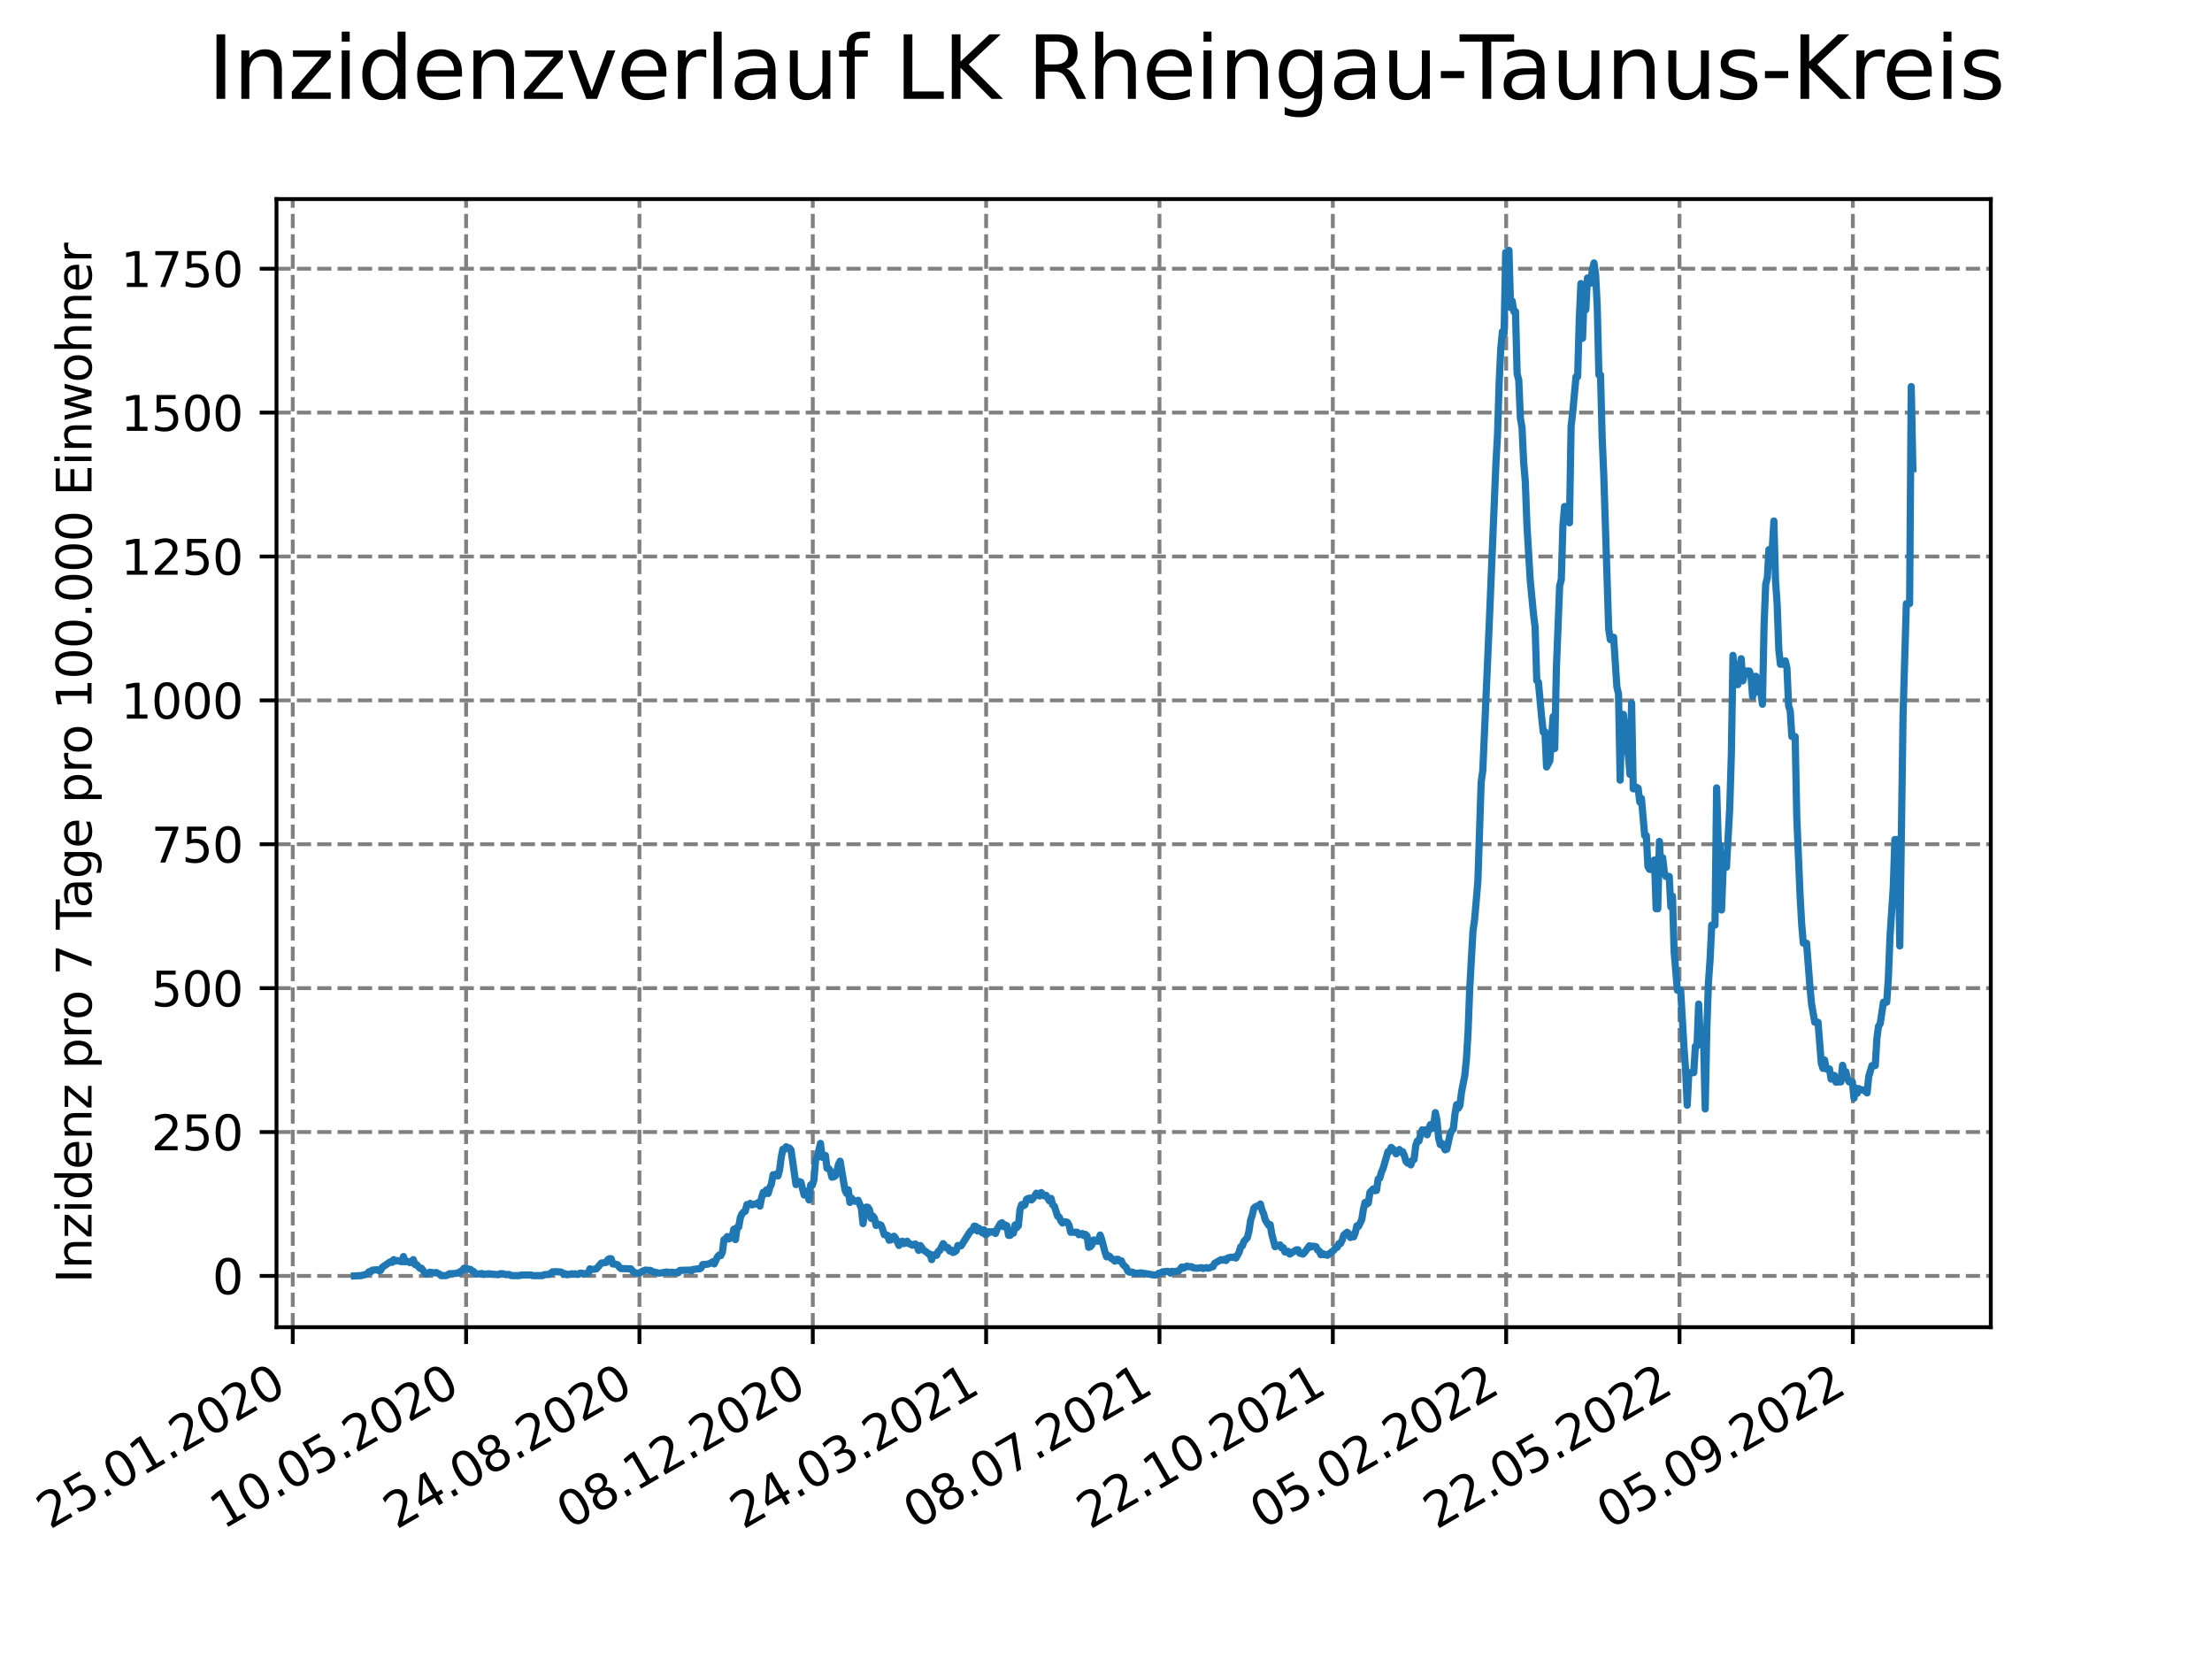 <?xml version="1.0" encoding="utf-8" standalone="no"?>
<!DOCTYPE svg PUBLIC "-//W3C//DTD SVG 1.1//EN"
  "http://www.w3.org/Graphics/SVG/1.1/DTD/svg11.dtd">
<svg xmlns:xlink="http://www.w3.org/1999/xlink" width="460.8pt" height="345.6pt" viewBox="0 0 460.8 345.6" xmlns="http://www.w3.org/2000/svg" version="1.1">
 <defs>
  <style type="text/css">*{stroke-linejoin: round; stroke-linecap: butt}</style>
 </defs>
 <g id="figure_1">
  <g id="patch_1">
   <path d="M 0 345.6 
L 460.8 345.6 
L 460.8 0 
L 0 0 
z
" style="fill: #ffffff"/>
  </g>
  <g id="axes_1">
   <g id="patch_2">
    <path d="M 57.6 276.48 
L 414.72 276.48 
L 414.72 41.472 
L 57.6 41.472 
z
" style="fill: #ffffff"/>
   </g>
   <g id="matplotlib.axis_1">
    <g id="xtick_1">
     <g id="line2d_1">
      <path d="M 60.987 276.48 
L 60.987 41.472 
" clip-path="url(#p1171abc94b)" style="fill: none; stroke-dasharray: 2.96,1.28; stroke-dashoffset: 0; stroke: #808080; stroke-width: 0.8"/>
     </g>
     <g id="line2d_2">
      <defs>
       <path id="m49cb39949f" d="M 0 0 
L 0 3.5 
" style="stroke: #000000; stroke-width: 0.8"/>
      </defs>
      <g>
       <use xlink:href="#m49cb39949f" x="60.987" y="276.48" style="stroke: #000000; stroke-width: 0.8"/>
      </g>
     </g>
     <g id="text_1">
      <!-- 25.01.2020 -->
      <g transform="translate(10.362 318.689) rotate(-30) scale(0.1 -0.1)">
       <defs>
        <path id="DejaVuSans-32" d="M 1228 531 
L 3431 531 
L 3431 0 
L 469 0 
L 469 531 
Q 828 903 1448 1529 
Q 2069 2156 2228 2338 
Q 2531 2678 2651 2914 
Q 2772 3150 2772 3378 
Q 2772 3750 2511 3984 
Q 2250 4219 1831 4219 
Q 1534 4219 1204 4116 
Q 875 4013 500 3803 
L 500 4441 
Q 881 4594 1212 4672 
Q 1544 4750 1819 4750 
Q 2544 4750 2975 4387 
Q 3406 4025 3406 3419 
Q 3406 3131 3298 2873 
Q 3191 2616 2906 2266 
Q 2828 2175 2409 1742 
Q 1991 1309 1228 531 
z
" transform="scale(0.016)"/>
        <path id="DejaVuSans-35" d="M 691 4666 
L 3169 4666 
L 3169 4134 
L 1269 4134 
L 1269 2991 
Q 1406 3038 1543 3061 
Q 1681 3084 1819 3084 
Q 2600 3084 3056 2656 
Q 3513 2228 3513 1497 
Q 3513 744 3044 326 
Q 2575 -91 1722 -91 
Q 1428 -91 1123 -41 
Q 819 9 494 109 
L 494 744 
Q 775 591 1075 516 
Q 1375 441 1709 441 
Q 2250 441 2565 725 
Q 2881 1009 2881 1497 
Q 2881 1984 2565 2268 
Q 2250 2553 1709 2553 
Q 1456 2553 1204 2497 
Q 953 2441 691 2322 
L 691 4666 
z
" transform="scale(0.016)"/>
        <path id="DejaVuSans-2e" d="M 684 794 
L 1344 794 
L 1344 0 
L 684 0 
L 684 794 
z
" transform="scale(0.016)"/>
        <path id="DejaVuSans-30" d="M 2034 4250 
Q 1547 4250 1301 3770 
Q 1056 3291 1056 2328 
Q 1056 1369 1301 889 
Q 1547 409 2034 409 
Q 2525 409 2770 889 
Q 3016 1369 3016 2328 
Q 3016 3291 2770 3770 
Q 2525 4250 2034 4250 
z
M 2034 4750 
Q 2819 4750 3233 4129 
Q 3647 3509 3647 2328 
Q 3647 1150 3233 529 
Q 2819 -91 2034 -91 
Q 1250 -91 836 529 
Q 422 1150 422 2328 
Q 422 3509 836 4129 
Q 1250 4750 2034 4750 
z
" transform="scale(0.016)"/>
        <path id="DejaVuSans-31" d="M 794 531 
L 1825 531 
L 1825 4091 
L 703 3866 
L 703 4441 
L 1819 4666 
L 2450 4666 
L 2450 531 
L 3481 531 
L 3481 0 
L 794 0 
L 794 531 
z
" transform="scale(0.016)"/>
       </defs>
       <use xlink:href="#DejaVuSans-32"/>
       <use xlink:href="#DejaVuSans-35" x="63.623"/>
       <use xlink:href="#DejaVuSans-2e" x="127.246"/>
       <use xlink:href="#DejaVuSans-30" x="159.033"/>
       <use xlink:href="#DejaVuSans-31" x="222.656"/>
       <use xlink:href="#DejaVuSans-2e" x="286.279"/>
       <use xlink:href="#DejaVuSans-32" x="318.066"/>
       <use xlink:href="#DejaVuSans-30" x="381.689"/>
       <use xlink:href="#DejaVuSans-32" x="445.312"/>
       <use xlink:href="#DejaVuSans-30" x="508.936"/>
      </g>
     </g>
    </g>
    <g id="xtick_2">
     <g id="line2d_3">
      <path d="M 97.097 276.48 
L 97.097 41.472 
" clip-path="url(#p1171abc94b)" style="fill: none; stroke-dasharray: 2.96,1.28; stroke-dashoffset: 0; stroke: #808080; stroke-width: 0.8"/>
     </g>
     <g id="line2d_4">
      <g>
       <use xlink:href="#m49cb39949f" x="97.097" y="276.48" style="stroke: #000000; stroke-width: 0.8"/>
      </g>
     </g>
     <g id="text_2">
      <!-- 10.05.2020 -->
      <g transform="translate(46.472 318.689) rotate(-30) scale(0.1 -0.1)">
       <use xlink:href="#DejaVuSans-31"/>
       <use xlink:href="#DejaVuSans-30" x="63.623"/>
       <use xlink:href="#DejaVuSans-2e" x="127.246"/>
       <use xlink:href="#DejaVuSans-30" x="159.033"/>
       <use xlink:href="#DejaVuSans-35" x="222.656"/>
       <use xlink:href="#DejaVuSans-2e" x="286.279"/>
       <use xlink:href="#DejaVuSans-32" x="318.066"/>
       <use xlink:href="#DejaVuSans-30" x="381.689"/>
       <use xlink:href="#DejaVuSans-32" x="445.312"/>
       <use xlink:href="#DejaVuSans-30" x="508.936"/>
      </g>
     </g>
    </g>
    <g id="xtick_3">
     <g id="line2d_5">
      <path d="M 133.208 276.48 
L 133.208 41.472 
" clip-path="url(#p1171abc94b)" style="fill: none; stroke-dasharray: 2.96,1.28; stroke-dashoffset: 0; stroke: #808080; stroke-width: 0.8"/>
     </g>
     <g id="line2d_6">
      <g>
       <use xlink:href="#m49cb39949f" x="133.208" y="276.48" style="stroke: #000000; stroke-width: 0.8"/>
      </g>
     </g>
     <g id="text_3">
      <!-- 24.08.2020 -->
      <g transform="translate(82.583 318.689) rotate(-30) scale(0.1 -0.1)">
       <defs>
        <path id="DejaVuSans-34" d="M 2419 4116 
L 825 1625 
L 2419 1625 
L 2419 4116 
z
M 2253 4666 
L 3047 4666 
L 3047 1625 
L 3713 1625 
L 3713 1100 
L 3047 1100 
L 3047 0 
L 2419 0 
L 2419 1100 
L 313 1100 
L 313 1709 
L 2253 4666 
z
" transform="scale(0.016)"/>
        <path id="DejaVuSans-38" d="M 2034 2216 
Q 1584 2216 1326 1975 
Q 1069 1734 1069 1313 
Q 1069 891 1326 650 
Q 1584 409 2034 409 
Q 2484 409 2743 651 
Q 3003 894 3003 1313 
Q 3003 1734 2745 1975 
Q 2488 2216 2034 2216 
z
M 1403 2484 
Q 997 2584 770 2862 
Q 544 3141 544 3541 
Q 544 4100 942 4425 
Q 1341 4750 2034 4750 
Q 2731 4750 3128 4425 
Q 3525 4100 3525 3541 
Q 3525 3141 3298 2862 
Q 3072 2584 2669 2484 
Q 3125 2378 3379 2068 
Q 3634 1759 3634 1313 
Q 3634 634 3220 271 
Q 2806 -91 2034 -91 
Q 1263 -91 848 271 
Q 434 634 434 1313 
Q 434 1759 690 2068 
Q 947 2378 1403 2484 
z
M 1172 3481 
Q 1172 3119 1398 2916 
Q 1625 2713 2034 2713 
Q 2441 2713 2670 2916 
Q 2900 3119 2900 3481 
Q 2900 3844 2670 4047 
Q 2441 4250 2034 4250 
Q 1625 4250 1398 4047 
Q 1172 3844 1172 3481 
z
" transform="scale(0.016)"/>
       </defs>
       <use xlink:href="#DejaVuSans-32"/>
       <use xlink:href="#DejaVuSans-34" x="63.623"/>
       <use xlink:href="#DejaVuSans-2e" x="127.246"/>
       <use xlink:href="#DejaVuSans-30" x="159.033"/>
       <use xlink:href="#DejaVuSans-38" x="222.656"/>
       <use xlink:href="#DejaVuSans-2e" x="286.279"/>
       <use xlink:href="#DejaVuSans-32" x="318.066"/>
       <use xlink:href="#DejaVuSans-30" x="381.689"/>
       <use xlink:href="#DejaVuSans-32" x="445.312"/>
       <use xlink:href="#DejaVuSans-30" x="508.936"/>
      </g>
     </g>
    </g>
    <g id="xtick_4">
     <g id="line2d_7">
      <path d="M 169.319 276.48 
L 169.319 41.472 
" clip-path="url(#p1171abc94b)" style="fill: none; stroke-dasharray: 2.96,1.28; stroke-dashoffset: 0; stroke: #808080; stroke-width: 0.8"/>
     </g>
     <g id="line2d_8">
      <g>
       <use xlink:href="#m49cb39949f" x="169.319" y="276.48" style="stroke: #000000; stroke-width: 0.8"/>
      </g>
     </g>
     <g id="text_4">
      <!-- 08.12.2020 -->
      <g transform="translate(118.693 318.689) rotate(-30) scale(0.1 -0.1)">
       <use xlink:href="#DejaVuSans-30"/>
       <use xlink:href="#DejaVuSans-38" x="63.623"/>
       <use xlink:href="#DejaVuSans-2e" x="127.246"/>
       <use xlink:href="#DejaVuSans-31" x="159.033"/>
       <use xlink:href="#DejaVuSans-32" x="222.656"/>
       <use xlink:href="#DejaVuSans-2e" x="286.279"/>
       <use xlink:href="#DejaVuSans-32" x="318.066"/>
       <use xlink:href="#DejaVuSans-30" x="381.689"/>
       <use xlink:href="#DejaVuSans-32" x="445.312"/>
       <use xlink:href="#DejaVuSans-30" x="508.936"/>
      </g>
     </g>
    </g>
    <g id="xtick_5">
     <g id="line2d_9">
      <path d="M 205.429 276.48 
L 205.429 41.472 
" clip-path="url(#p1171abc94b)" style="fill: none; stroke-dasharray: 2.96,1.28; stroke-dashoffset: 0; stroke: #808080; stroke-width: 0.8"/>
     </g>
     <g id="line2d_10">
      <g>
       <use xlink:href="#m49cb39949f" x="205.429" y="276.48" style="stroke: #000000; stroke-width: 0.8"/>
      </g>
     </g>
     <g id="text_5">
      <!-- 24.03.2021 -->
      <g transform="translate(154.804 318.689) rotate(-30) scale(0.1 -0.1)">
       <defs>
        <path id="DejaVuSans-33" d="M 2597 2516 
Q 3050 2419 3304 2112 
Q 3559 1806 3559 1356 
Q 3559 666 3084 287 
Q 2609 -91 1734 -91 
Q 1441 -91 1130 -33 
Q 819 25 488 141 
L 488 750 
Q 750 597 1062 519 
Q 1375 441 1716 441 
Q 2309 441 2620 675 
Q 2931 909 2931 1356 
Q 2931 1769 2642 2001 
Q 2353 2234 1838 2234 
L 1294 2234 
L 1294 2753 
L 1863 2753 
Q 2328 2753 2575 2939 
Q 2822 3125 2822 3475 
Q 2822 3834 2567 4026 
Q 2313 4219 1838 4219 
Q 1578 4219 1281 4162 
Q 984 4106 628 3988 
L 628 4550 
Q 988 4650 1302 4700 
Q 1616 4750 1894 4750 
Q 2613 4750 3031 4423 
Q 3450 4097 3450 3541 
Q 3450 3153 3228 2886 
Q 3006 2619 2597 2516 
z
" transform="scale(0.016)"/>
       </defs>
       <use xlink:href="#DejaVuSans-32"/>
       <use xlink:href="#DejaVuSans-34" x="63.623"/>
       <use xlink:href="#DejaVuSans-2e" x="127.246"/>
       <use xlink:href="#DejaVuSans-30" x="159.033"/>
       <use xlink:href="#DejaVuSans-33" x="222.656"/>
       <use xlink:href="#DejaVuSans-2e" x="286.279"/>
       <use xlink:href="#DejaVuSans-32" x="318.066"/>
       <use xlink:href="#DejaVuSans-30" x="381.689"/>
       <use xlink:href="#DejaVuSans-32" x="445.312"/>
       <use xlink:href="#DejaVuSans-31" x="508.936"/>
      </g>
     </g>
    </g>
    <g id="xtick_6">
     <g id="line2d_11">
      <path d="M 241.54 276.48 
L 241.54 41.472 
" clip-path="url(#p1171abc94b)" style="fill: none; stroke-dasharray: 2.96,1.28; stroke-dashoffset: 0; stroke: #808080; stroke-width: 0.8"/>
     </g>
     <g id="line2d_12">
      <g>
       <use xlink:href="#m49cb39949f" x="241.54" y="276.48" style="stroke: #000000; stroke-width: 0.8"/>
      </g>
     </g>
     <g id="text_6">
      <!-- 08.07.2021 -->
      <g transform="translate(190.914 318.689) rotate(-30) scale(0.1 -0.1)">
       <defs>
        <path id="DejaVuSans-37" d="M 525 4666 
L 3525 4666 
L 3525 4397 
L 1831 0 
L 1172 0 
L 2766 4134 
L 525 4134 
L 525 4666 
z
" transform="scale(0.016)"/>
       </defs>
       <use xlink:href="#DejaVuSans-30"/>
       <use xlink:href="#DejaVuSans-38" x="63.623"/>
       <use xlink:href="#DejaVuSans-2e" x="127.246"/>
       <use xlink:href="#DejaVuSans-30" x="159.033"/>
       <use xlink:href="#DejaVuSans-37" x="222.656"/>
       <use xlink:href="#DejaVuSans-2e" x="286.279"/>
       <use xlink:href="#DejaVuSans-32" x="318.066"/>
       <use xlink:href="#DejaVuSans-30" x="381.689"/>
       <use xlink:href="#DejaVuSans-32" x="445.312"/>
       <use xlink:href="#DejaVuSans-31" x="508.936"/>
      </g>
     </g>
    </g>
    <g id="xtick_7">
     <g id="line2d_13">
      <path d="M 277.65 276.48 
L 277.65 41.472 
" clip-path="url(#p1171abc94b)" style="fill: none; stroke-dasharray: 2.96,1.28; stroke-dashoffset: 0; stroke: #808080; stroke-width: 0.8"/>
     </g>
     <g id="line2d_14">
      <g>
       <use xlink:href="#m49cb39949f" x="277.65" y="276.48" style="stroke: #000000; stroke-width: 0.8"/>
      </g>
     </g>
     <g id="text_7">
      <!-- 22.10.2021 -->
      <g transform="translate(227.025 318.689) rotate(-30) scale(0.1 -0.1)">
       <use xlink:href="#DejaVuSans-32"/>
       <use xlink:href="#DejaVuSans-32" x="63.623"/>
       <use xlink:href="#DejaVuSans-2e" x="127.246"/>
       <use xlink:href="#DejaVuSans-31" x="159.033"/>
       <use xlink:href="#DejaVuSans-30" x="222.656"/>
       <use xlink:href="#DejaVuSans-2e" x="286.279"/>
       <use xlink:href="#DejaVuSans-32" x="318.066"/>
       <use xlink:href="#DejaVuSans-30" x="381.689"/>
       <use xlink:href="#DejaVuSans-32" x="445.312"/>
       <use xlink:href="#DejaVuSans-31" x="508.936"/>
      </g>
     </g>
    </g>
    <g id="xtick_8">
     <g id="line2d_15">
      <path d="M 313.761 276.48 
L 313.761 41.472 
" clip-path="url(#p1171abc94b)" style="fill: none; stroke-dasharray: 2.96,1.28; stroke-dashoffset: 0; stroke: #808080; stroke-width: 0.8"/>
     </g>
     <g id="line2d_16">
      <g>
       <use xlink:href="#m49cb39949f" x="313.761" y="276.48" style="stroke: #000000; stroke-width: 0.8"/>
      </g>
     </g>
     <g id="text_8">
      <!-- 05.02.2022 -->
      <g transform="translate(263.136 318.689) rotate(-30) scale(0.1 -0.1)">
       <use xlink:href="#DejaVuSans-30"/>
       <use xlink:href="#DejaVuSans-35" x="63.623"/>
       <use xlink:href="#DejaVuSans-2e" x="127.246"/>
       <use xlink:href="#DejaVuSans-30" x="159.033"/>
       <use xlink:href="#DejaVuSans-32" x="222.656"/>
       <use xlink:href="#DejaVuSans-2e" x="286.279"/>
       <use xlink:href="#DejaVuSans-32" x="318.066"/>
       <use xlink:href="#DejaVuSans-30" x="381.689"/>
       <use xlink:href="#DejaVuSans-32" x="445.312"/>
       <use xlink:href="#DejaVuSans-32" x="508.936"/>
      </g>
     </g>
    </g>
    <g id="xtick_9">
     <g id="line2d_17">
      <path d="M 349.871 276.48 
L 349.871 41.472 
" clip-path="url(#p1171abc94b)" style="fill: none; stroke-dasharray: 2.96,1.28; stroke-dashoffset: 0; stroke: #808080; stroke-width: 0.8"/>
     </g>
     <g id="line2d_18">
      <g>
       <use xlink:href="#m49cb39949f" x="349.871" y="276.48" style="stroke: #000000; stroke-width: 0.8"/>
      </g>
     </g>
     <g id="text_9">
      <!-- 22.05.2022 -->
      <g transform="translate(299.246 318.689) rotate(-30) scale(0.1 -0.1)">
       <use xlink:href="#DejaVuSans-32"/>
       <use xlink:href="#DejaVuSans-32" x="63.623"/>
       <use xlink:href="#DejaVuSans-2e" x="127.246"/>
       <use xlink:href="#DejaVuSans-30" x="159.033"/>
       <use xlink:href="#DejaVuSans-35" x="222.656"/>
       <use xlink:href="#DejaVuSans-2e" x="286.279"/>
       <use xlink:href="#DejaVuSans-32" x="318.066"/>
       <use xlink:href="#DejaVuSans-30" x="381.689"/>
       <use xlink:href="#DejaVuSans-32" x="445.312"/>
       <use xlink:href="#DejaVuSans-32" x="508.936"/>
      </g>
     </g>
    </g>
    <g id="xtick_10">
     <g id="line2d_19">
      <path d="M 385.982 276.48 
L 385.982 41.472 
" clip-path="url(#p1171abc94b)" style="fill: none; stroke-dasharray: 2.96,1.28; stroke-dashoffset: 0; stroke: #808080; stroke-width: 0.8"/>
     </g>
     <g id="line2d_20">
      <g>
       <use xlink:href="#m49cb39949f" x="385.982" y="276.48" style="stroke: #000000; stroke-width: 0.8"/>
      </g>
     </g>
     <g id="text_10">
      <!-- 05.09.2022 -->
      <g transform="translate(335.357 318.689) rotate(-30) scale(0.1 -0.1)">
       <defs>
        <path id="DejaVuSans-39" d="M 703 97 
L 703 672 
Q 941 559 1184 500 
Q 1428 441 1663 441 
Q 2288 441 2617 861 
Q 2947 1281 2994 2138 
Q 2813 1869 2534 1725 
Q 2256 1581 1919 1581 
Q 1219 1581 811 2004 
Q 403 2428 403 3163 
Q 403 3881 828 4315 
Q 1253 4750 1959 4750 
Q 2769 4750 3195 4129 
Q 3622 3509 3622 2328 
Q 3622 1225 3098 567 
Q 2575 -91 1691 -91 
Q 1453 -91 1209 -44 
Q 966 3 703 97 
z
M 1959 2075 
Q 2384 2075 2632 2365 
Q 2881 2656 2881 3163 
Q 2881 3666 2632 3958 
Q 2384 4250 1959 4250 
Q 1534 4250 1286 3958 
Q 1038 3666 1038 3163 
Q 1038 2656 1286 2365 
Q 1534 2075 1959 2075 
z
" transform="scale(0.016)"/>
       </defs>
       <use xlink:href="#DejaVuSans-30"/>
       <use xlink:href="#DejaVuSans-35" x="63.623"/>
       <use xlink:href="#DejaVuSans-2e" x="127.246"/>
       <use xlink:href="#DejaVuSans-30" x="159.033"/>
       <use xlink:href="#DejaVuSans-39" x="222.656"/>
       <use xlink:href="#DejaVuSans-2e" x="286.279"/>
       <use xlink:href="#DejaVuSans-32" x="318.066"/>
       <use xlink:href="#DejaVuSans-30" x="381.689"/>
       <use xlink:href="#DejaVuSans-32" x="445.312"/>
       <use xlink:href="#DejaVuSans-32" x="508.936"/>
      </g>
     </g>
    </g>
   </g>
   <g id="matplotlib.axis_2">
    <g id="ytick_1">
     <g id="line2d_21">
      <path d="M 57.6 265.798 
L 414.72 265.798 
" clip-path="url(#p1171abc94b)" style="fill: none; stroke-dasharray: 2.96,1.28; stroke-dashoffset: 0; stroke: #808080; stroke-width: 0.8"/>
     </g>
     <g id="line2d_22">
      <defs>
       <path id="m651277b6c2" d="M 0 0 
L -3.5 0 
" style="stroke: #000000; stroke-width: 0.8"/>
      </defs>
      <g>
       <use xlink:href="#m651277b6c2" x="57.6" y="265.798" style="stroke: #000000; stroke-width: 0.8"/>
      </g>
     </g>
     <g id="text_11">
      <!-- 0 -->
      <g transform="translate(44.237 269.597) scale(0.1 -0.1)">
       <use xlink:href="#DejaVuSans-30"/>
      </g>
     </g>
    </g>
    <g id="ytick_2">
     <g id="line2d_23">
      <path d="M 57.6 235.824 
L 414.72 235.824 
" clip-path="url(#p1171abc94b)" style="fill: none; stroke-dasharray: 2.96,1.28; stroke-dashoffset: 0; stroke: #808080; stroke-width: 0.8"/>
     </g>
     <g id="line2d_24">
      <g>
       <use xlink:href="#m651277b6c2" x="57.6" y="235.824" style="stroke: #000000; stroke-width: 0.8"/>
      </g>
     </g>
     <g id="text_12">
      <!-- 250 -->
      <g transform="translate(31.512 239.623) scale(0.1 -0.1)">
       <use xlink:href="#DejaVuSans-32"/>
       <use xlink:href="#DejaVuSans-35" x="63.623"/>
       <use xlink:href="#DejaVuSans-30" x="127.246"/>
      </g>
     </g>
    </g>
    <g id="ytick_3">
     <g id="line2d_25">
      <path d="M 57.6 205.849 
L 414.72 205.849 
" clip-path="url(#p1171abc94b)" style="fill: none; stroke-dasharray: 2.96,1.28; stroke-dashoffset: 0; stroke: #808080; stroke-width: 0.8"/>
     </g>
     <g id="line2d_26">
      <g>
       <use xlink:href="#m651277b6c2" x="57.6" y="205.849" style="stroke: #000000; stroke-width: 0.8"/>
      </g>
     </g>
     <g id="text_13">
      <!-- 500 -->
      <g transform="translate(31.512 209.649) scale(0.1 -0.1)">
       <use xlink:href="#DejaVuSans-35"/>
       <use xlink:href="#DejaVuSans-30" x="63.623"/>
       <use xlink:href="#DejaVuSans-30" x="127.246"/>
      </g>
     </g>
    </g>
    <g id="ytick_4">
     <g id="line2d_27">
      <path d="M 57.6 175.875 
L 414.72 175.875 
" clip-path="url(#p1171abc94b)" style="fill: none; stroke-dasharray: 2.96,1.28; stroke-dashoffset: 0; stroke: #808080; stroke-width: 0.8"/>
     </g>
     <g id="line2d_28">
      <g>
       <use xlink:href="#m651277b6c2" x="57.6" y="175.875" style="stroke: #000000; stroke-width: 0.8"/>
      </g>
     </g>
     <g id="text_14">
      <!-- 750 -->
      <g transform="translate(31.512 179.675) scale(0.1 -0.1)">
       <use xlink:href="#DejaVuSans-37"/>
       <use xlink:href="#DejaVuSans-35" x="63.623"/>
       <use xlink:href="#DejaVuSans-30" x="127.246"/>
      </g>
     </g>
    </g>
    <g id="ytick_5">
     <g id="line2d_29">
      <path d="M 57.6 145.901 
L 414.72 145.901 
" clip-path="url(#p1171abc94b)" style="fill: none; stroke-dasharray: 2.96,1.28; stroke-dashoffset: 0; stroke: #808080; stroke-width: 0.8"/>
     </g>
     <g id="line2d_30">
      <g>
       <use xlink:href="#m651277b6c2" x="57.6" y="145.901" style="stroke: #000000; stroke-width: 0.8"/>
      </g>
     </g>
     <g id="text_15">
      <!-- 1000 -->
      <g transform="translate(25.15 149.7) scale(0.1 -0.1)">
       <use xlink:href="#DejaVuSans-31"/>
       <use xlink:href="#DejaVuSans-30" x="63.623"/>
       <use xlink:href="#DejaVuSans-30" x="127.246"/>
       <use xlink:href="#DejaVuSans-30" x="190.869"/>
      </g>
     </g>
    </g>
    <g id="ytick_6">
     <g id="line2d_31">
      <path d="M 57.6 115.927 
L 414.72 115.927 
" clip-path="url(#p1171abc94b)" style="fill: none; stroke-dasharray: 2.96,1.28; stroke-dashoffset: 0; stroke: #808080; stroke-width: 0.8"/>
     </g>
     <g id="line2d_32">
      <g>
       <use xlink:href="#m651277b6c2" x="57.6" y="115.927" style="stroke: #000000; stroke-width: 0.8"/>
      </g>
     </g>
     <g id="text_16">
      <!-- 1250 -->
      <g transform="translate(25.15 119.726) scale(0.1 -0.1)">
       <use xlink:href="#DejaVuSans-31"/>
       <use xlink:href="#DejaVuSans-32" x="63.623"/>
       <use xlink:href="#DejaVuSans-35" x="127.246"/>
       <use xlink:href="#DejaVuSans-30" x="190.869"/>
      </g>
     </g>
    </g>
    <g id="ytick_7">
     <g id="line2d_33">
      <path d="M 57.6 85.953 
L 414.72 85.953 
" clip-path="url(#p1171abc94b)" style="fill: none; stroke-dasharray: 2.96,1.28; stroke-dashoffset: 0; stroke: #808080; stroke-width: 0.8"/>
     </g>
     <g id="line2d_34">
      <g>
       <use xlink:href="#m651277b6c2" x="57.6" y="85.953" style="stroke: #000000; stroke-width: 0.8"/>
      </g>
     </g>
     <g id="text_17">
      <!-- 1500 -->
      <g transform="translate(25.15 89.752) scale(0.1 -0.1)">
       <use xlink:href="#DejaVuSans-31"/>
       <use xlink:href="#DejaVuSans-35" x="63.623"/>
       <use xlink:href="#DejaVuSans-30" x="127.246"/>
       <use xlink:href="#DejaVuSans-30" x="190.869"/>
      </g>
     </g>
    </g>
    <g id="ytick_8">
     <g id="line2d_35">
      <path d="M 57.6 55.979 
L 414.72 55.979 
" clip-path="url(#p1171abc94b)" style="fill: none; stroke-dasharray: 2.96,1.28; stroke-dashoffset: 0; stroke: #808080; stroke-width: 0.8"/>
     </g>
     <g id="line2d_36">
      <g>
       <use xlink:href="#m651277b6c2" x="57.6" y="55.979" style="stroke: #000000; stroke-width: 0.8"/>
      </g>
     </g>
     <g id="text_18">
      <!-- 1750 -->
      <g transform="translate(25.15 59.778) scale(0.1 -0.1)">
       <use xlink:href="#DejaVuSans-31"/>
       <use xlink:href="#DejaVuSans-37" x="63.623"/>
       <use xlink:href="#DejaVuSans-35" x="127.246"/>
       <use xlink:href="#DejaVuSans-30" x="190.869"/>
      </g>
     </g>
    </g>
    <g id="text_19">
     <!-- Inzidenz pro 7 Tage pro 100.000 Einwohner -->
     <g transform="translate(19.07 267.301) rotate(-90) scale(0.1 -0.1)">
      <defs>
       <path id="DejaVuSans-49" d="M 628 4666 
L 1259 4666 
L 1259 0 
L 628 0 
L 628 4666 
z
" transform="scale(0.016)"/>
       <path id="DejaVuSans-6e" d="M 3513 2113 
L 3513 0 
L 2938 0 
L 2938 2094 
Q 2938 2591 2744 2837 
Q 2550 3084 2163 3084 
Q 1697 3084 1428 2787 
Q 1159 2491 1159 1978 
L 1159 0 
L 581 0 
L 581 3500 
L 1159 3500 
L 1159 2956 
Q 1366 3272 1645 3428 
Q 1925 3584 2291 3584 
Q 2894 3584 3203 3211 
Q 3513 2838 3513 2113 
z
" transform="scale(0.016)"/>
       <path id="DejaVuSans-7a" d="M 353 3500 
L 3084 3500 
L 3084 2975 
L 922 459 
L 3084 459 
L 3084 0 
L 275 0 
L 275 525 
L 2438 3041 
L 353 3041 
L 353 3500 
z
" transform="scale(0.016)"/>
       <path id="DejaVuSans-69" d="M 603 3500 
L 1178 3500 
L 1178 0 
L 603 0 
L 603 3500 
z
M 603 4863 
L 1178 4863 
L 1178 4134 
L 603 4134 
L 603 4863 
z
" transform="scale(0.016)"/>
       <path id="DejaVuSans-64" d="M 2906 2969 
L 2906 4863 
L 3481 4863 
L 3481 0 
L 2906 0 
L 2906 525 
Q 2725 213 2448 61 
Q 2172 -91 1784 -91 
Q 1150 -91 751 415 
Q 353 922 353 1747 
Q 353 2572 751 3078 
Q 1150 3584 1784 3584 
Q 2172 3584 2448 3432 
Q 2725 3281 2906 2969 
z
M 947 1747 
Q 947 1113 1208 752 
Q 1469 391 1925 391 
Q 2381 391 2643 752 
Q 2906 1113 2906 1747 
Q 2906 2381 2643 2742 
Q 2381 3103 1925 3103 
Q 1469 3103 1208 2742 
Q 947 2381 947 1747 
z
" transform="scale(0.016)"/>
       <path id="DejaVuSans-65" d="M 3597 1894 
L 3597 1613 
L 953 1613 
Q 991 1019 1311 708 
Q 1631 397 2203 397 
Q 2534 397 2845 478 
Q 3156 559 3463 722 
L 3463 178 
Q 3153 47 2828 -22 
Q 2503 -91 2169 -91 
Q 1331 -91 842 396 
Q 353 884 353 1716 
Q 353 2575 817 3079 
Q 1281 3584 2069 3584 
Q 2775 3584 3186 3129 
Q 3597 2675 3597 1894 
z
M 3022 2063 
Q 3016 2534 2758 2815 
Q 2500 3097 2075 3097 
Q 1594 3097 1305 2825 
Q 1016 2553 972 2059 
L 3022 2063 
z
" transform="scale(0.016)"/>
       <path id="DejaVuSans-20" transform="scale(0.016)"/>
       <path id="DejaVuSans-70" d="M 1159 525 
L 1159 -1331 
L 581 -1331 
L 581 3500 
L 1159 3500 
L 1159 2969 
Q 1341 3281 1617 3432 
Q 1894 3584 2278 3584 
Q 2916 3584 3314 3078 
Q 3713 2572 3713 1747 
Q 3713 922 3314 415 
Q 2916 -91 2278 -91 
Q 1894 -91 1617 61 
Q 1341 213 1159 525 
z
M 3116 1747 
Q 3116 2381 2855 2742 
Q 2594 3103 2138 3103 
Q 1681 3103 1420 2742 
Q 1159 2381 1159 1747 
Q 1159 1113 1420 752 
Q 1681 391 2138 391 
Q 2594 391 2855 752 
Q 3116 1113 3116 1747 
z
" transform="scale(0.016)"/>
       <path id="DejaVuSans-72" d="M 2631 2963 
Q 2534 3019 2420 3045 
Q 2306 3072 2169 3072 
Q 1681 3072 1420 2755 
Q 1159 2438 1159 1844 
L 1159 0 
L 581 0 
L 581 3500 
L 1159 3500 
L 1159 2956 
Q 1341 3275 1631 3429 
Q 1922 3584 2338 3584 
Q 2397 3584 2469 3576 
Q 2541 3569 2628 3553 
L 2631 2963 
z
" transform="scale(0.016)"/>
       <path id="DejaVuSans-6f" d="M 1959 3097 
Q 1497 3097 1228 2736 
Q 959 2375 959 1747 
Q 959 1119 1226 758 
Q 1494 397 1959 397 
Q 2419 397 2687 759 
Q 2956 1122 2956 1747 
Q 2956 2369 2687 2733 
Q 2419 3097 1959 3097 
z
M 1959 3584 
Q 2709 3584 3137 3096 
Q 3566 2609 3566 1747 
Q 3566 888 3137 398 
Q 2709 -91 1959 -91 
Q 1206 -91 779 398 
Q 353 888 353 1747 
Q 353 2609 779 3096 
Q 1206 3584 1959 3584 
z
" transform="scale(0.016)"/>
       <path id="DejaVuSans-54" d="M -19 4666 
L 3928 4666 
L 3928 4134 
L 2272 4134 
L 2272 0 
L 1638 0 
L 1638 4134 
L -19 4134 
L -19 4666 
z
" transform="scale(0.016)"/>
       <path id="DejaVuSans-61" d="M 2194 1759 
Q 1497 1759 1228 1600 
Q 959 1441 959 1056 
Q 959 750 1161 570 
Q 1363 391 1709 391 
Q 2188 391 2477 730 
Q 2766 1069 2766 1631 
L 2766 1759 
L 2194 1759 
z
M 3341 1997 
L 3341 0 
L 2766 0 
L 2766 531 
Q 2569 213 2275 61 
Q 1981 -91 1556 -91 
Q 1019 -91 701 211 
Q 384 513 384 1019 
Q 384 1609 779 1909 
Q 1175 2209 1959 2209 
L 2766 2209 
L 2766 2266 
Q 2766 2663 2505 2880 
Q 2244 3097 1772 3097 
Q 1472 3097 1187 3025 
Q 903 2953 641 2809 
L 641 3341 
Q 956 3463 1253 3523 
Q 1550 3584 1831 3584 
Q 2591 3584 2966 3190 
Q 3341 2797 3341 1997 
z
" transform="scale(0.016)"/>
       <path id="DejaVuSans-67" d="M 2906 1791 
Q 2906 2416 2648 2759 
Q 2391 3103 1925 3103 
Q 1463 3103 1205 2759 
Q 947 2416 947 1791 
Q 947 1169 1205 825 
Q 1463 481 1925 481 
Q 2391 481 2648 825 
Q 2906 1169 2906 1791 
z
M 3481 434 
Q 3481 -459 3084 -895 
Q 2688 -1331 1869 -1331 
Q 1566 -1331 1297 -1286 
Q 1028 -1241 775 -1147 
L 775 -588 
Q 1028 -725 1275 -790 
Q 1522 -856 1778 -856 
Q 2344 -856 2625 -561 
Q 2906 -266 2906 331 
L 2906 616 
Q 2728 306 2450 153 
Q 2172 0 1784 0 
Q 1141 0 747 490 
Q 353 981 353 1791 
Q 353 2603 747 3093 
Q 1141 3584 1784 3584 
Q 2172 3584 2450 3431 
Q 2728 3278 2906 2969 
L 2906 3500 
L 3481 3500 
L 3481 434 
z
" transform="scale(0.016)"/>
       <path id="DejaVuSans-45" d="M 628 4666 
L 3578 4666 
L 3578 4134 
L 1259 4134 
L 1259 2753 
L 3481 2753 
L 3481 2222 
L 1259 2222 
L 1259 531 
L 3634 531 
L 3634 0 
L 628 0 
L 628 4666 
z
" transform="scale(0.016)"/>
       <path id="DejaVuSans-77" d="M 269 3500 
L 844 3500 
L 1563 769 
L 2278 3500 
L 2956 3500 
L 3675 769 
L 4391 3500 
L 4966 3500 
L 4050 0 
L 3372 0 
L 2619 2869 
L 1863 0 
L 1184 0 
L 269 3500 
z
" transform="scale(0.016)"/>
       <path id="DejaVuSans-68" d="M 3513 2113 
L 3513 0 
L 2938 0 
L 2938 2094 
Q 2938 2591 2744 2837 
Q 2550 3084 2163 3084 
Q 1697 3084 1428 2787 
Q 1159 2491 1159 1978 
L 1159 0 
L 581 0 
L 581 4863 
L 1159 4863 
L 1159 2956 
Q 1366 3272 1645 3428 
Q 1925 3584 2291 3584 
Q 2894 3584 3203 3211 
Q 3513 2838 3513 2113 
z
" transform="scale(0.016)"/>
      </defs>
      <use xlink:href="#DejaVuSans-49"/>
      <use xlink:href="#DejaVuSans-6e" x="29.492"/>
      <use xlink:href="#DejaVuSans-7a" x="92.871"/>
      <use xlink:href="#DejaVuSans-69" x="145.361"/>
      <use xlink:href="#DejaVuSans-64" x="173.145"/>
      <use xlink:href="#DejaVuSans-65" x="236.621"/>
      <use xlink:href="#DejaVuSans-6e" x="298.145"/>
      <use xlink:href="#DejaVuSans-7a" x="361.523"/>
      <use xlink:href="#DejaVuSans-20" x="414.014"/>
      <use xlink:href="#DejaVuSans-70" x="445.801"/>
      <use xlink:href="#DejaVuSans-72" x="509.277"/>
      <use xlink:href="#DejaVuSans-6f" x="548.141"/>
      <use xlink:href="#DejaVuSans-20" x="609.322"/>
      <use xlink:href="#DejaVuSans-37" x="641.109"/>
      <use xlink:href="#DejaVuSans-20" x="704.732"/>
      <use xlink:href="#DejaVuSans-54" x="736.52"/>
      <use xlink:href="#DejaVuSans-61" x="781.104"/>
      <use xlink:href="#DejaVuSans-67" x="842.383"/>
      <use xlink:href="#DejaVuSans-65" x="905.859"/>
      <use xlink:href="#DejaVuSans-20" x="967.383"/>
      <use xlink:href="#DejaVuSans-70" x="999.17"/>
      <use xlink:href="#DejaVuSans-72" x="1062.646"/>
      <use xlink:href="#DejaVuSans-6f" x="1101.51"/>
      <use xlink:href="#DejaVuSans-20" x="1162.691"/>
      <use xlink:href="#DejaVuSans-31" x="1194.479"/>
      <use xlink:href="#DejaVuSans-30" x="1258.102"/>
      <use xlink:href="#DejaVuSans-30" x="1321.725"/>
      <use xlink:href="#DejaVuSans-2e" x="1385.348"/>
      <use xlink:href="#DejaVuSans-30" x="1417.135"/>
      <use xlink:href="#DejaVuSans-30" x="1480.758"/>
      <use xlink:href="#DejaVuSans-30" x="1544.381"/>
      <use xlink:href="#DejaVuSans-20" x="1608.004"/>
      <use xlink:href="#DejaVuSans-45" x="1639.791"/>
      <use xlink:href="#DejaVuSans-69" x="1702.975"/>
      <use xlink:href="#DejaVuSans-6e" x="1730.758"/>
      <use xlink:href="#DejaVuSans-77" x="1794.137"/>
      <use xlink:href="#DejaVuSans-6f" x="1875.924"/>
      <use xlink:href="#DejaVuSans-68" x="1937.105"/>
      <use xlink:href="#DejaVuSans-6e" x="2000.484"/>
      <use xlink:href="#DejaVuSans-65" x="2063.863"/>
      <use xlink:href="#DejaVuSans-72" x="2125.387"/>
     </g>
    </g>
   </g>
   <g id="line2d_37">
    <path d="M 73.833 265.798 
L 75.195 265.734 
L 76.217 265.478 
L 76.558 265.285 
L 76.899 264.901 
L 77.239 264.965 
L 77.58 264.581 
L 78.602 264.517 
L 78.943 264.709 
L 79.283 264.645 
L 79.624 264.004 
L 81.327 262.851 
L 81.668 262.979 
L 82.009 262.403 
L 82.349 262.723 
L 82.69 262.595 
L 83.712 262.851 
L 84.053 261.762 
L 84.393 262.851 
L 84.734 262.723 
L 85.415 263.043 
L 86.097 262.403 
L 86.437 263.428 
L 86.778 263.428 
L 87.459 264.196 
L 87.8 264.196 
L 88.481 265.157 
L 88.822 265.413 
L 89.163 265.349 
L 89.503 265.029 
L 90.525 265.157 
L 90.866 265.093 
L 91.547 265.413 
L 91.888 265.734 
L 92.91 265.734 
L 93.251 265.606 
L 93.591 265.349 
L 94.954 265.285 
L 95.295 265.157 
L 95.635 265.221 
L 95.976 264.837 
L 96.317 264.709 
L 96.657 264.196 
L 98.02 264.453 
L 98.361 264.773 
L 98.701 264.901 
L 99.042 265.413 
L 100.064 265.349 
L 100.405 265.285 
L 100.745 265.478 
L 101.767 265.349 
L 102.449 265.413 
L 103.13 265.478 
L 103.811 265.542 
L 104.152 265.349 
L 104.833 265.349 
L 105.515 265.542 
L 105.855 265.478 
L 106.196 265.542 
L 106.537 265.734 
L 108.24 265.734 
L 108.581 265.606 
L 110.625 265.606 
L 110.965 265.734 
L 113.009 265.734 
L 113.35 265.542 
L 114.031 265.478 
L 114.372 265.478 
L 114.713 265.285 
L 115.053 264.965 
L 115.735 264.901 
L 116.416 264.965 
L 116.757 264.965 
L 117.097 265.093 
L 117.438 265.478 
L 117.779 265.349 
L 118.119 265.542 
L 119.141 265.349 
L 119.482 265.413 
L 119.823 265.349 
L 120.163 265.478 
L 120.504 265.478 
L 120.845 265.221 
L 121.185 265.221 
L 121.526 265.349 
L 122.207 265.285 
L 122.548 265.221 
L 122.889 264.324 
L 123.229 264.453 
L 123.911 264.388 
L 124.251 264.324 
L 125.273 263.107 
L 125.955 263.043 
L 126.295 262.979 
L 126.636 262.403 
L 126.977 262.21 
L 127.317 262.21 
L 127.658 263.299 
L 128.339 263.363 
L 128.68 263.492 
L 129.021 264.004 
L 129.361 264.26 
L 131.405 264.324 
L 132.087 265.093 
L 133.109 265.285 
L 133.79 264.837 
L 134.471 264.581 
L 135.153 264.645 
L 135.493 264.645 
L 136.175 265.029 
L 136.515 265.029 
L 137.197 265.221 
L 137.878 265.157 
L 138.9 264.965 
L 139.241 265.093 
L 139.922 265.029 
L 140.603 265.093 
L 140.944 265.029 
L 141.285 265.157 
L 141.625 264.645 
L 143.669 264.581 
L 144.01 264.773 
L 144.351 264.453 
L 145.373 264.324 
L 145.713 264.324 
L 146.054 264.132 
L 146.395 263.428 
L 147.417 263.363 
L 148.098 263.107 
L 148.439 262.851 
L 148.779 263.299 
L 149.461 261.826 
L 149.801 261.442 
L 150.142 261.57 
L 150.483 260.865 
L 150.823 258.239 
L 151.164 258.11 
L 151.505 257.598 
L 151.845 258.11 
L 152.527 257.598 
L 152.867 256.061 
L 153.208 258.239 
L 153.549 255.676 
L 153.889 255.612 
L 154.23 253.626 
L 154.571 252.857 
L 154.911 252.473 
L 155.252 252.345 
L 155.593 250.936 
L 155.933 251 
L 156.274 250.679 
L 156.615 251 
L 157.296 250.808 
L 157.637 250.808 
L 157.977 250.487 
L 158.318 251.256 
L 158.659 249.462 
L 158.999 248.373 
L 159.34 248.694 
L 159.681 247.861 
L 160.021 248.629 
L 160.362 247.412 
L 160.703 246.644 
L 161.043 244.722 
L 161.384 244.722 
L 161.725 244.594 
L 162.065 244.978 
L 162.406 243.697 
L 162.747 241.07 
L 163.087 239.405 
L 163.428 239.469 
L 163.769 238.892 
L 164.109 239.084 
L 164.45 239.148 
L 164.791 239.597 
L 165.813 246.772 
L 166.494 246.131 
L 166.835 246.259 
L 167.516 248.95 
L 167.856 248.117 
L 168.197 248.822 
L 168.538 249.975 
L 168.878 246.836 
L 169.219 246.9 
L 169.56 245.811 
L 169.9 241.647 
L 170.241 241.07 
L 170.922 238.188 
L 171.263 241.07 
L 171.604 241.006 
L 171.944 240.686 
L 172.285 243.376 
L 172.626 243.441 
L 172.966 243.889 
L 173.307 245.234 
L 173.648 245.17 
L 173.988 244.978 
L 174.329 244.081 
L 174.67 242.544 
L 175.01 241.903 
L 176.032 247.925 
L 176.373 248.629 
L 176.714 247.861 
L 177.054 250.487 
L 177.395 249.59 
L 177.736 250.039 
L 178.076 250.231 
L 178.417 250.231 
L 178.758 250.039 
L 179.439 251.704 
L 179.78 254.907 
L 180.12 252.473 
L 180.461 251.448 
L 180.802 251.512 
L 181.142 252.025 
L 181.483 253.818 
L 181.824 253.306 
L 182.164 253.754 
L 182.505 255.292 
L 182.846 254.971 
L 183.527 255.228 
L 183.868 256.061 
L 184.208 257.214 
L 184.89 257.342 
L 185.23 258.367 
L 185.571 258.303 
L 185.912 257.662 
L 186.252 257.534 
L 186.593 257.982 
L 187.274 259.456 
L 187.615 258.815 
L 187.956 258.559 
L 188.296 259.071 
L 188.637 258.879 
L 188.978 258.559 
L 189.318 259.071 
L 189.659 259.135 
L 190 259.392 
L 190.681 259.135 
L 191.022 259.584 
L 191.362 260.481 
L 191.703 259.456 
L 192.384 260.417 
L 193.066 260.865 
L 193.406 261.185 
L 193.747 261.249 
L 194.088 262.403 
L 194.428 261.442 
L 194.769 261.378 
L 195.11 261.506 
L 195.45 260.673 
L 195.791 260.481 
L 196.472 259.071 
L 197.154 259.968 
L 197.494 259.904 
L 197.835 260.609 
L 198.176 260.417 
L 198.516 260.929 
L 198.857 260.801 
L 199.198 260.545 
L 199.538 259.456 
L 200.22 259.52 
L 201.923 256.829 
L 202.264 256.381 
L 202.604 256.253 
L 202.945 255.42 
L 203.286 255.484 
L 203.626 256.445 
L 203.967 255.868 
L 204.648 256.829 
L 204.989 256.189 
L 205.33 257.214 
L 205.67 257.021 
L 206.011 256.573 
L 206.352 256.701 
L 206.692 256.573 
L 207.033 256.573 
L 207.374 256.957 
L 207.714 256.061 
L 208.396 254.907 
L 208.736 254.715 
L 209.077 255.548 
L 209.418 255.164 
L 209.758 255.356 
L 210.099 257.342 
L 210.44 257.342 
L 210.78 256.829 
L 211.121 256.893 
L 211.462 255.164 
L 211.802 255.74 
L 212.143 255.356 
L 212.484 251.961 
L 212.824 250.936 
L 213.165 251.192 
L 213.506 251 
L 213.846 249.847 
L 214.187 249.654 
L 214.528 249.59 
L 214.868 249.975 
L 215.209 249.654 
L 215.89 248.565 
L 216.572 249.142 
L 216.912 248.437 
L 217.594 249.142 
L 217.934 249.014 
L 218.616 250.167 
L 218.956 249.654 
L 219.297 251 
L 219.638 251.256 
L 220.319 253.37 
L 220.66 253.562 
L 221 254.331 
L 221.341 254.779 
L 221.682 254.523 
L 222.022 254.523 
L 222.363 254.651 
L 222.704 255.228 
L 223.044 256.701 
L 224.407 256.701 
L 224.748 257.214 
L 225.429 256.957 
L 225.77 257.406 
L 226.11 257.15 
L 226.451 257.47 
L 226.792 259.84 
L 227.132 259.712 
L 227.473 259.328 
L 227.814 258.303 
L 228.154 258.367 
L 228.495 258.559 
L 228.836 258.559 
L 229.176 257.278 
L 229.517 258.239 
L 230.198 260.865 
L 230.539 261.826 
L 230.88 261.57 
L 231.22 261.762 
L 231.561 262.21 
L 231.902 262.339 
L 232.242 262.723 
L 232.583 262.339 
L 232.924 262.339 
L 233.264 262.723 
L 233.605 262.659 
L 233.946 263.428 
L 234.627 264.068 
L 234.968 264.837 
L 235.308 265.029 
L 235.649 264.965 
L 235.99 265.029 
L 236.33 265.221 
L 236.671 265.285 
L 237.693 265.157 
L 240.418 265.606 
L 240.759 265.606 
L 241.1 265.478 
L 241.44 265.221 
L 241.781 265.221 
L 242.122 264.965 
L 243.144 264.837 
L 243.484 264.901 
L 243.825 265.221 
L 244.166 264.837 
L 244.506 264.901 
L 245.528 264.773 
L 246.21 263.94 
L 246.55 264.196 
L 247.232 263.748 
L 247.572 263.876 
L 248.254 263.876 
L 248.594 264.132 
L 249.276 264.196 
L 249.957 264.132 
L 250.298 264.068 
L 250.638 264.26 
L 251.32 264.068 
L 251.66 264.196 
L 252.001 264.132 
L 252.342 263.94 
L 252.682 263.876 
L 253.023 263.171 
L 254.386 262.403 
L 254.726 262.531 
L 255.067 262.339 
L 255.408 262.595 
L 255.748 262.082 
L 256.43 261.89 
L 256.77 261.954 
L 257.111 261.826 
L 257.452 262.082 
L 258.133 260.865 
L 258.474 259.712 
L 258.814 259.52 
L 259.155 258.559 
L 259.836 257.854 
L 260.177 256.509 
L 260.518 254.203 
L 260.858 253.178 
L 261.199 251.704 
L 261.54 251.384 
L 262.221 251.128 
L 262.562 250.808 
L 262.902 252.089 
L 263.243 252.857 
L 263.584 254.139 
L 264.265 255.228 
L 264.606 255.1 
L 264.946 257.15 
L 265.628 259.712 
L 266.65 259.328 
L 266.99 259.968 
L 267.331 259.904 
L 267.672 260.801 
L 268.012 260.865 
L 268.353 260.673 
L 268.694 261.249 
L 270.056 260.353 
L 270.397 260.353 
L 270.738 261.057 
L 271.419 261.249 
L 271.76 260.929 
L 272.782 259.52 
L 273.122 259.776 
L 273.463 259.584 
L 274.144 259.712 
L 274.485 260.417 
L 274.826 260.609 
L 275.166 261.378 
L 275.507 261.121 
L 275.848 261.378 
L 276.188 261.314 
L 276.529 261.506 
L 277.892 260.417 
L 278.232 259.904 
L 278.573 259.84 
L 278.914 259.071 
L 279.254 259.071 
L 279.595 258.367 
L 279.936 257.278 
L 280.617 256.701 
L 280.958 256.957 
L 281.298 257.79 
L 281.639 257.342 
L 281.98 257.662 
L 282.32 256.829 
L 282.661 255.356 
L 283.002 255.484 
L 283.683 254.075 
L 284.024 251.897 
L 284.364 250.487 
L 284.705 250.872 
L 285.046 250.615 
L 285.386 248.373 
L 286.068 247.669 
L 286.408 248.053 
L 286.749 247.989 
L 287.09 245.619 
L 287.43 245.426 
L 287.771 244.209 
L 288.112 243.441 
L 289.134 239.917 
L 289.474 239.853 
L 289.815 239.02 
L 290.496 239.661 
L 290.837 240.366 
L 291.178 240.045 
L 291.518 239.469 
L 291.859 240.045 
L 292.2 239.917 
L 292.54 240.686 
L 292.881 241.903 
L 293.222 242.287 
L 293.562 242.031 
L 293.903 242.672 
L 294.244 241.711 
L 294.584 241.519 
L 294.925 238.636 
L 295.266 237.675 
L 295.606 237.675 
L 295.947 236.266 
L 296.288 235.369 
L 296.628 236.009 
L 296.969 235.369 
L 297.31 236.394 
L 297.65 235.113 
L 297.991 234.28 
L 298.332 235.113 
L 298.672 234.216 
L 299.013 231.781 
L 299.354 233.383 
L 299.694 237.098 
L 300.035 238.444 
L 300.376 238.188 
L 301.057 239.533 
L 301.398 239.405 
L 302.079 236.33 
L 302.42 235.561 
L 302.76 235.177 
L 303.101 232.038 
L 303.442 230.116 
L 303.782 230.885 
L 304.123 230.308 
L 304.464 227.489 
L 305.145 224.03 
L 305.485 220.571 
L 305.826 214.997 
L 306.167 206.029 
L 306.848 193.921 
L 307.189 191.551 
L 307.87 183.607 
L 308.551 162.98 
L 308.892 160.545 
L 310.255 129.476 
L 311.617 96.805 
L 311.958 90.719 
L 312.299 79.7 
L 312.639 72.654 
L 312.98 69.066 
L 313.321 69.579 
L 313.661 52.603 
L 314.002 54.396 
L 314.343 52.154 
L 314.683 64.07 
L 315.024 62.724 
L 315.365 64.902 
L 315.705 64.902 
L 316.046 77.843 
L 316.387 79.188 
L 316.727 87.132 
L 317.068 89.117 
L 317.409 96.356 
L 317.749 100.328 
L 318.09 109.425 
L 318.771 120.828 
L 319.453 127.938 
L 319.793 130.629 
L 320.134 141.776 
L 320.475 142.096 
L 321.156 149.463 
L 321.497 152.538 
L 321.837 152.41 
L 322.178 159.777 
L 322.859 158.496 
L 323.541 149.271 
L 323.881 155.933 
L 324.222 139.277 
L 324.903 122.045 
L 325.244 120.764 
L 325.585 109.489 
L 325.925 105.517 
L 326.266 105.517 
L 326.947 108.912 
L 327.288 88.797 
L 327.629 85.914 
L 328.31 78.483 
L 328.651 78.483 
L 328.991 66.504 
L 329.332 59.073 
L 329.673 70.476 
L 330.013 61.251 
L 330.354 64.518 
L 330.695 57.92 
L 331.035 57.92 
L 331.376 59.009 
L 331.717 56.19 
L 332.057 54.781 
L 332.398 57.215 
L 332.739 63.941 
L 333.079 78.099 
L 333.42 78.099 
L 333.761 91.231 
L 334.101 99.175 
L 335.123 131.077 
L 335.464 133.255 
L 335.805 133.255 
L 336.145 132.743 
L 336.827 143.121 
L 337.167 144.53 
L 337.508 162.531 
L 337.849 148.822 
L 338.189 148.822 
L 338.871 156.253 
L 339.211 157.278 
L 339.552 161.314 
L 339.893 146.452 
L 340.233 164.325 
L 340.574 164.325 
L 340.915 164.005 
L 341.255 164.197 
L 341.596 167.08 
L 341.937 166.311 
L 342.618 174.062 
L 342.959 174.062 
L 343.299 180.533 
L 343.64 181.109 
L 343.981 179.444 
L 344.321 181.301 
L 344.662 179.123 
L 345.003 189.309 
L 345.343 189.309 
L 345.684 175.28 
L 346.025 181.75 
L 346.365 178.675 
L 346.706 181.686 
L 347.047 182.583 
L 347.728 182.583 
L 348.069 188.925 
L 348.409 186.682 
L 348.75 198.213 
L 349.431 206.285 
L 350.113 206.285 
L 350.794 218.072 
L 351.135 222.813 
L 351.475 230.244 
L 351.816 223.453 
L 352.838 223.453 
L 353.179 217.944 
L 353.519 217.88 
L 353.86 209.168 
L 354.201 216.599 
L 354.882 216.599 
L 355.223 231.013 
L 355.563 214.293 
L 355.904 204.62 
L 356.245 199.815 
L 356.585 192.704 
L 357.267 192.704 
L 357.607 164.133 
L 357.948 175.664 
L 358.289 176.048 
L 358.629 189.565 
L 358.97 180.661 
L 359.651 180.661 
L 360.333 168.425 
L 360.673 157.086 
L 361.014 136.523 
L 361.355 142.608 
L 362.036 142.608 
L 362.377 139.277 
L 362.717 137.227 
L 363.058 141.84 
L 363.399 140.494 
L 363.739 139.79 
L 364.421 139.79 
L 364.761 140.815 
L 365.102 145.107 
L 365.443 143.377 
L 365.783 140.879 
L 366.124 144.146 
L 366.805 144.146 
L 367.146 146.708 
L 367.487 130.245 
L 367.827 121.724 
L 368.168 120.315 
L 368.509 114.486 
L 369.19 114.486 
L 369.531 108.528 
L 369.871 120.892 
L 370.212 125.824 
L 370.553 135.241 
L 370.893 138.38 
L 371.575 138.38 
L 371.915 137.676 
L 372.256 139.213 
L 372.597 146.965 
L 372.937 148.118 
L 373.278 153.435 
L 373.959 153.435 
L 374.3 170.155 
L 374.981 186.362 
L 375.322 192.512 
L 375.663 196.484 
L 376.344 196.484 
L 377.025 205.324 
L 377.366 209.04 
L 378.047 212.947 
L 378.729 212.947 
L 379.41 221.468 
L 379.751 222.557 
L 380.091 220.827 
L 380.432 222.685 
L 381.113 222.685 
L 381.454 224.799 
L 381.795 224.286 
L 382.135 224.03 
L 382.476 225.439 
L 383.157 225.375 
L 383.498 225.375 
L 383.839 221.916 
L 384.179 223.453 
L 384.52 223.261 
L 384.861 224.671 
L 385.201 225.375 
L 385.883 225.375 
L 386.223 228.771 
L 386.564 226.657 
L 386.905 227.746 
L 387.245 226.785 
L 387.586 227.041 
L 388.267 227.041 
L 388.949 227.681 
L 389.289 224.286 
L 389.971 221.98 
L 390.652 221.98 
L 390.993 216.279 
L 391.333 213.78 
L 391.674 213.268 
L 392.355 208.783 
L 393.037 208.783 
L 393.377 203.851 
L 393.718 195.203 
L 394.399 184.889 
L 394.74 174.895 
L 395.421 174.895 
L 395.762 197.06 
L 396.443 148.95 
L 397.125 125.76 
L 397.806 125.76 
L 398.147 80.533 
L 398.487 97.638 
L 398.487 97.638 
" clip-path="url(#p1171abc94b)" style="fill: none; stroke: #1f77b4; stroke-width: 1.5; stroke-linecap: square"/>
   </g>
   <g id="patch_3">
    <path d="M 57.6 276.48 
L 57.6 41.472 
" style="fill: none; stroke: #000000; stroke-width: 0.8; stroke-linejoin: miter; stroke-linecap: square"/>
   </g>
   <g id="patch_4">
    <path d="M 414.72 276.48 
L 414.72 41.472 
" style="fill: none; stroke: #000000; stroke-width: 0.8; stroke-linejoin: miter; stroke-linecap: square"/>
   </g>
   <g id="patch_5">
    <path d="M 57.6 276.48 
L 414.72 276.48 
" style="fill: none; stroke: #000000; stroke-width: 0.8; stroke-linejoin: miter; stroke-linecap: square"/>
   </g>
   <g id="patch_6">
    <path d="M 57.6 41.472 
L 414.72 41.472 
" style="fill: none; stroke: #000000; stroke-width: 0.8; stroke-linejoin: miter; stroke-linecap: square"/>
   </g>
  </g>
  <g id="text_20">
   <!-- Inzidenzverlauf LK Rheingau-Taunus-Kreis -->
   <g transform="translate(43.291 20.589) scale(0.18 -0.18)">
    <defs>
     <path id="DejaVuSans-76" d="M 191 3500 
L 800 3500 
L 1894 563 
L 2988 3500 
L 3597 3500 
L 2284 0 
L 1503 0 
L 191 3500 
z
" transform="scale(0.016)"/>
     <path id="DejaVuSans-6c" d="M 603 4863 
L 1178 4863 
L 1178 0 
L 603 0 
L 603 4863 
z
" transform="scale(0.016)"/>
     <path id="DejaVuSans-75" d="M 544 1381 
L 544 3500 
L 1119 3500 
L 1119 1403 
Q 1119 906 1312 657 
Q 1506 409 1894 409 
Q 2359 409 2629 706 
Q 2900 1003 2900 1516 
L 2900 3500 
L 3475 3500 
L 3475 0 
L 2900 0 
L 2900 538 
Q 2691 219 2414 64 
Q 2138 -91 1772 -91 
Q 1169 -91 856 284 
Q 544 659 544 1381 
z
M 1991 3584 
L 1991 3584 
z
" transform="scale(0.016)"/>
     <path id="DejaVuSans-66" d="M 2375 4863 
L 2375 4384 
L 1825 4384 
Q 1516 4384 1395 4259 
Q 1275 4134 1275 3809 
L 1275 3500 
L 2222 3500 
L 2222 3053 
L 1275 3053 
L 1275 0 
L 697 0 
L 697 3053 
L 147 3053 
L 147 3500 
L 697 3500 
L 697 3744 
Q 697 4328 969 4595 
Q 1241 4863 1831 4863 
L 2375 4863 
z
" transform="scale(0.016)"/>
     <path id="DejaVuSans-4c" d="M 628 4666 
L 1259 4666 
L 1259 531 
L 3531 531 
L 3531 0 
L 628 0 
L 628 4666 
z
" transform="scale(0.016)"/>
     <path id="DejaVuSans-4b" d="M 628 4666 
L 1259 4666 
L 1259 2694 
L 3353 4666 
L 4166 4666 
L 1850 2491 
L 4331 0 
L 3500 0 
L 1259 2247 
L 1259 0 
L 628 0 
L 628 4666 
z
" transform="scale(0.016)"/>
     <path id="DejaVuSans-52" d="M 2841 2188 
Q 3044 2119 3236 1894 
Q 3428 1669 3622 1275 
L 4263 0 
L 3584 0 
L 2988 1197 
Q 2756 1666 2539 1819 
Q 2322 1972 1947 1972 
L 1259 1972 
L 1259 0 
L 628 0 
L 628 4666 
L 2053 4666 
Q 2853 4666 3247 4331 
Q 3641 3997 3641 3322 
Q 3641 2881 3436 2590 
Q 3231 2300 2841 2188 
z
M 1259 4147 
L 1259 2491 
L 2053 2491 
Q 2509 2491 2742 2702 
Q 2975 2913 2975 3322 
Q 2975 3731 2742 3939 
Q 2509 4147 2053 4147 
L 1259 4147 
z
" transform="scale(0.016)"/>
     <path id="DejaVuSans-2d" d="M 313 2009 
L 1997 2009 
L 1997 1497 
L 313 1497 
L 313 2009 
z
" transform="scale(0.016)"/>
     <path id="DejaVuSans-73" d="M 2834 3397 
L 2834 2853 
Q 2591 2978 2328 3040 
Q 2066 3103 1784 3103 
Q 1356 3103 1142 2972 
Q 928 2841 928 2578 
Q 928 2378 1081 2264 
Q 1234 2150 1697 2047 
L 1894 2003 
Q 2506 1872 2764 1633 
Q 3022 1394 3022 966 
Q 3022 478 2636 193 
Q 2250 -91 1575 -91 
Q 1294 -91 989 -36 
Q 684 19 347 128 
L 347 722 
Q 666 556 975 473 
Q 1284 391 1588 391 
Q 1994 391 2212 530 
Q 2431 669 2431 922 
Q 2431 1156 2273 1281 
Q 2116 1406 1581 1522 
L 1381 1569 
Q 847 1681 609 1914 
Q 372 2147 372 2553 
Q 372 3047 722 3315 
Q 1072 3584 1716 3584 
Q 2034 3584 2315 3537 
Q 2597 3491 2834 3397 
z
" transform="scale(0.016)"/>
    </defs>
    <use xlink:href="#DejaVuSans-49"/>
    <use xlink:href="#DejaVuSans-6e" x="29.492"/>
    <use xlink:href="#DejaVuSans-7a" x="92.871"/>
    <use xlink:href="#DejaVuSans-69" x="145.361"/>
    <use xlink:href="#DejaVuSans-64" x="173.145"/>
    <use xlink:href="#DejaVuSans-65" x="236.621"/>
    <use xlink:href="#DejaVuSans-6e" x="298.145"/>
    <use xlink:href="#DejaVuSans-7a" x="361.523"/>
    <use xlink:href="#DejaVuSans-76" x="414.014"/>
    <use xlink:href="#DejaVuSans-65" x="473.193"/>
    <use xlink:href="#DejaVuSans-72" x="534.717"/>
    <use xlink:href="#DejaVuSans-6c" x="575.83"/>
    <use xlink:href="#DejaVuSans-61" x="603.613"/>
    <use xlink:href="#DejaVuSans-75" x="664.893"/>
    <use xlink:href="#DejaVuSans-66" x="728.271"/>
    <use xlink:href="#DejaVuSans-20" x="763.477"/>
    <use xlink:href="#DejaVuSans-4c" x="795.264"/>
    <use xlink:href="#DejaVuSans-4b" x="850.977"/>
    <use xlink:href="#DejaVuSans-20" x="916.553"/>
    <use xlink:href="#DejaVuSans-52" x="948.34"/>
    <use xlink:href="#DejaVuSans-68" x="1017.822"/>
    <use xlink:href="#DejaVuSans-65" x="1081.201"/>
    <use xlink:href="#DejaVuSans-69" x="1142.725"/>
    <use xlink:href="#DejaVuSans-6e" x="1170.508"/>
    <use xlink:href="#DejaVuSans-67" x="1233.887"/>
    <use xlink:href="#DejaVuSans-61" x="1297.363"/>
    <use xlink:href="#DejaVuSans-75" x="1358.643"/>
    <use xlink:href="#DejaVuSans-2d" x="1422.021"/>
    <use xlink:href="#DejaVuSans-54" x="1448.98"/>
    <use xlink:href="#DejaVuSans-61" x="1493.564"/>
    <use xlink:href="#DejaVuSans-75" x="1554.844"/>
    <use xlink:href="#DejaVuSans-6e" x="1618.223"/>
    <use xlink:href="#DejaVuSans-75" x="1681.602"/>
    <use xlink:href="#DejaVuSans-73" x="1744.98"/>
    <use xlink:href="#DejaVuSans-2d" x="1797.08"/>
    <use xlink:href="#DejaVuSans-4b" x="1833.164"/>
    <use xlink:href="#DejaVuSans-72" x="1898.74"/>
    <use xlink:href="#DejaVuSans-65" x="1937.604"/>
    <use xlink:href="#DejaVuSans-69" x="1999.127"/>
    <use xlink:href="#DejaVuSans-73" x="2026.91"/>
   </g>
  </g>
 </g>
 <defs>
  <clipPath id="p1171abc94b">
   <rect x="57.6" y="41.472" width="357.12" height="235.008"/>
  </clipPath>
 </defs>
</svg>
